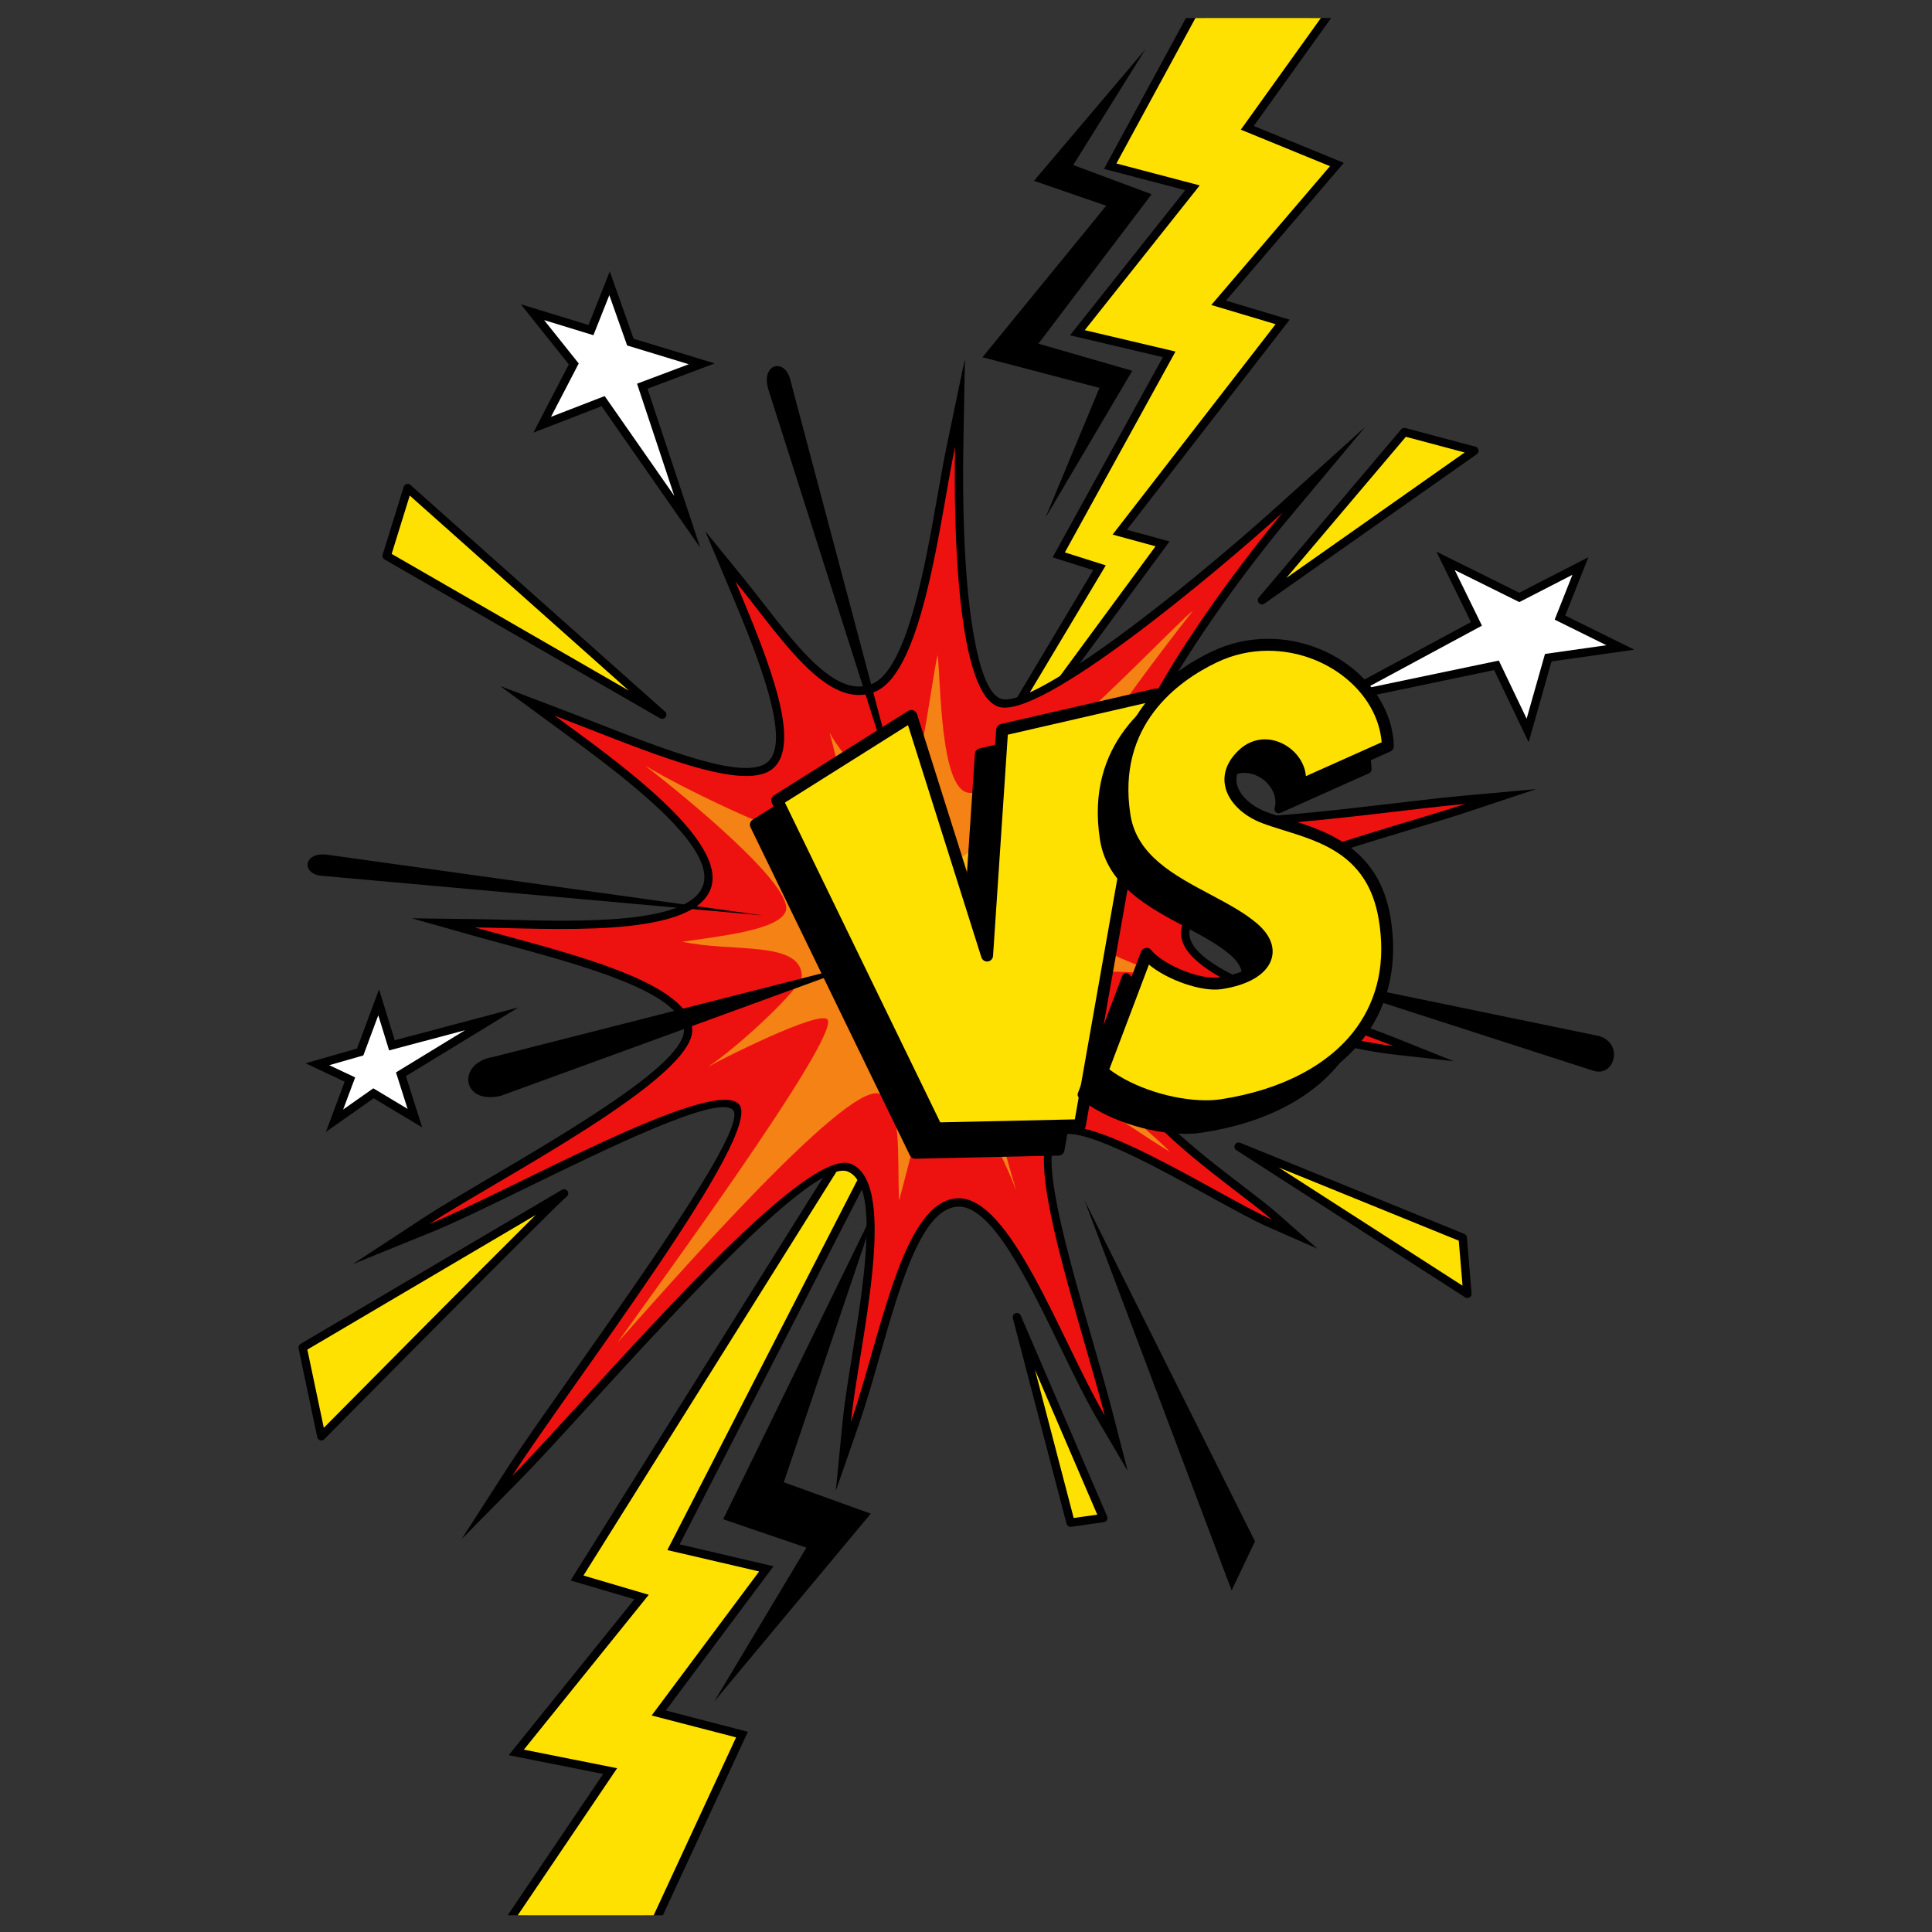 <svg xmlns="http://www.w3.org/2000/svg" xmlns:xlink="http://www.w3.org/1999/xlink" width="480" zoomAndPan="magnify" viewBox="0 0 360 360" height="480" preserveAspectRatio="xMidYMid meet" version="1.0"><rect x="0" y="0" width="360" height="360" fill="#333333" stroke="none"/><defs><clipPath id="9311d0a69f"><path d="M 159 3.121 L 251 3.121 L 251 181 L 159 181 Z M 159 3.121 " clip-rule="nonzero"/></clipPath><clipPath id="0004c0cdb5"><path d="M 177 3.121 L 248 3.121 L 248 154 L 177 154 Z M 177 3.121 " clip-rule="nonzero"/></clipPath><clipPath id="165db4cc0e"><path d="M 244 102.387 L 304.523 102.387 L 304.523 138.477 L 244 138.477 Z M 244 102.387 " clip-rule="nonzero"/></clipPath><clipPath id="15deba8cf6"><path d="M 55.523 221 L 106 221 L 106 269 L 55.523 269 Z M 55.523 221 " clip-rule="nonzero"/></clipPath></defs><g clip-path="url(#9311d0a69f)"><path fill="#000000" d="M 224.52 3.363 L 210.336 29.465 L 223.945 33.039 L 226.25 33.648 L 224.77 35.512 L 204.871 60.566 L 219.387 63.992 L 221.387 64.461 L 220.398 66.258 L 200.703 102.023 L 206.512 103.867 L 208.387 104.461 L 207.379 106.148 L 195.277 126.391 L 212.723 102.703 L 206.906 101.117 L 204.66 100.504 L 206.086 98.66 L 235.07 61.254 L 225.262 58.32 L 222.973 57.637 L 224.523 55.816 L 245.246 31.586 L 230.625 25.598 L 228.797 24.852 L 229.941 23.254 L 244.203 3.363 L 248.035 3.363 L 233.617 23.473 L 248.406 29.527 L 250.398 30.348 L 249.004 31.977 L 228.441 56.02 L 238.137 58.918 L 240.312 59.57 L 238.918 61.363 L 209.973 98.719 L 217.922 100.887 L 216.574 102.715 L 178.586 154.297 L 159.391 180.363 L 176 152.578 L 203.703 106.242 L 197.953 104.422 L 196.148 103.848 L 197.062 102.188 L 216.684 66.551 L 201.773 63.035 L 199.383 62.473 L 200.91 60.555 L 220.852 35.441 L 207.629 31.969 L 205.715 31.469 L 206.66 29.723 L 220.984 3.363 L 224.52 3.363 " fill-opacity="1" fill-rule="evenodd"/></g><g clip-path="url(#0004c0cdb5)"><path fill="#ffe100" d="M 222.75 3.363 L 208.023 30.465 L 223.551 34.547 L 202.129 61.52 L 219.035 65.504 L 198.422 102.934 L 206.047 105.348 L 177.332 153.379 L 215.32 101.793 L 207.316 99.613 L 237.691 60.41 L 225.707 56.828 L 247.824 30.965 L 231.211 24.16 L 246.121 3.363 L 222.75 3.363 " fill-opacity="1" fill-rule="evenodd"/></g><path fill="#000000" d="M 120.09 356.879 L 134.965 324.77 L 121.039 321.16 L 118.797 320.578 L 120.18 318.723 L 138.785 293.797 L 123.996 290.348 L 122.051 289.898 L 122.969 288.117 L 163.926 208.383 L 111.121 292.668 L 121.328 295.672 L 123.555 296.328 L 122.102 298.137 L 100.438 325.004 L 115.289 327.953 L 117.594 328.41 L 116.281 330.352 L 98.359 356.879 L 94.602 356.879 L 112.391 330.551 L 97.316 327.555 L 94.793 327.051 L 96.402 325.051 L 118.219 297.996 L 108.281 295.07 L 106.32 294.492 L 107.41 292.758 L 180.641 175.859 L 183.336 177.395 L 126.641 287.77 L 141.809 291.305 L 144.129 291.848 L 142.707 293.75 L 124.059 318.73 L 137.551 322.23 L 139.352 322.695 L 138.57 324.383 L 123.52 356.879 L 120.09 356.879 " fill-opacity="1" fill-rule="evenodd"/><path fill="#ffe100" d="M 121.805 356.879 L 137.16 323.734 L 121.426 319.656 L 141.457 292.816 L 124.348 288.836 L 181.953 176.68 L 108.719 293.578 L 120.887 297.164 L 97.613 326.023 L 114.992 329.48 L 96.477 356.879 L 121.805 356.879 " fill-opacity="1" fill-rule="evenodd"/><path fill="#000000" d="M 213.434 9.18 L 199.984 30.75 L 214.586 36.195 L 193.492 64.039 L 210.98 69.09 L 194.789 96.508 L 204.871 72.277 L 183.07 66.566 L 206.129 38.336 L 192.664 33.691 L 213.434 9.18 " fill-opacity="1" fill-rule="evenodd"/><path fill="#000000" d="M 133.102 317.027 L 150.262 288.383 L 134.75 283.086 L 163.785 223.711 L 146.047 276.199 L 162.25 282.051 L 133.102 317.027 " fill-opacity="1" fill-rule="evenodd"/><path fill="#000000" d="M 104.203 135.906 L 102.434 134.613 L 93.203 127.832 L 103.898 131.902 C 106.141 132.754 108.301 133.598 110.477 134.449 C 124.062 139.766 138.445 145.395 142.848 142.145 C 145.164 140.438 144.961 136.004 143.492 130.277 C 141.898 124.059 138.773 116.449 135.629 108.984 L 131.426 98.996 L 138.266 107.398 C 139.676 109.137 140.926 110.738 142.176 112.348 C 149.066 121.203 156.039 130.172 162.52 127.43 C 169 124.691 172.32 105.848 174.777 91.871 C 175.355 88.605 175.887 85.602 176.43 82.977 L 179.797 66.855 L 179.504 83.316 C 179.348 92.309 179.504 106.914 181.32 117.676 C 182.453 124.398 184.121 129.477 186.574 130.223 C 189.145 131.012 195.672 127.438 203.387 122.16 C 215.555 113.832 230.27 101.312 237.949 94.383 L 254.398 79.535 L 240.18 96.535 C 232.859 105.293 221.969 119.941 215.57 132.043 C 211.336 140.047 209.055 146.75 211.211 149.32 C 215.855 154.855 240.945 151.906 260.098 149.656 C 264.77 149.105 269.094 148.594 272.895 148.25 L 286.246 147.039 L 273.523 151.27 C 270.559 152.258 267.07 153.305 263.199 154.469 C 246.684 159.441 223.246 166.496 221.707 173.156 C 220.32 179.156 235.734 184.625 249.48 189.508 C 253.289 190.859 256.973 192.168 260.234 193.477 L 270.887 197.75 L 259.48 196.461 C 255.031 195.961 249.559 194.711 243.828 193.406 C 229.477 190.137 213.457 186.484 210.145 193.629 C 206.398 201.707 221.605 213.348 231.625 221.016 C 234.184 222.973 236.418 224.688 237.961 226.047 L 245.473 232.664 L 236.316 228.641 C 233.688 227.488 229.945 225.426 225.723 223.105 C 214.641 217.004 200.125 209.02 197.039 211.902 C 193.574 215.133 198.938 233.727 203.648 250.066 C 205.027 254.855 206.355 259.457 207.363 263.371 L 210.133 274.098 L 204.523 264.547 C 202.305 260.77 200.012 256.055 197.645 251.168 C 191.422 238.344 184.59 224.27 178.285 224.848 C 171.703 225.449 167.758 239.258 163.926 252.676 C 162.668 257.086 161.422 261.449 160.027 265.473 L 155.742 277.805 L 157.012 264.816 C 157.336 261.527 158 257.402 158.723 252.93 C 161.016 238.727 163.895 220.887 158.023 218.32 C 152.004 215.691 127.086 242.961 109.582 262.117 C 104.355 267.836 99.77 272.848 96.535 276.125 L 86.023 286.773 L 94.121 274.195 C 97.012 269.699 101.59 263.215 106.703 255.973 C 120.926 235.832 139.387 209.68 136.559 206.812 C 133.727 203.938 113.848 213.641 97.559 221.586 C 90.887 224.84 84.797 227.809 80.539 229.543 L 65.715 235.57 L 79.102 226.797 C 81.941 224.941 86.16 222.457 90.93 219.652 C 106.48 210.5 128.059 197.812 127.43 191.777 C 126.707 184.82 108.59 179.906 93.977 175.934 C 92.051 175.414 90.184 174.91 88.07 174.312 L 76.738 171.113 L 88.512 171.262 C 90.27 171.281 92.16 171.328 94.172 171.379 C 108.156 171.738 127.992 172.242 130.91 165.23 C 134.035 157.715 115.16 143.918 104.203 135.906 " fill-opacity="1" fill-rule="evenodd"/><path fill="#ed1210" d="M 103.355 133.359 C 114.25 141.359 136.133 156.715 132.344 165.828 C 128.555 174.941 102.488 172.988 88.492 172.812 C 104.047 177.199 128.027 182.508 128.977 191.617 C 129.926 200.727 92.562 219.84 79.953 228.102 C 94.719 222.098 132.605 200.59 137.664 205.719 C 142.727 210.852 106.473 257.879 95.426 275.035 C 109.922 260.355 149.562 212.926 158.648 216.898 C 167.734 220.867 159.922 251.031 158.559 264.965 C 164.16 248.824 168.066 224.219 178.148 223.297 C 188.223 222.379 197.742 249.945 205.859 263.762 C 201.203 245.73 190.645 215.738 195.98 210.762 C 201.316 205.785 227.438 223.043 236.938 227.219 C 229.098 220.312 203.43 204.414 208.73 192.977 C 214.035 181.535 243.773 193.125 259.656 194.914 C 244.379 188.785 218.043 182.105 220.191 172.809 C 222.34 163.508 258.262 154.715 273.035 149.797 C 254.383 151.492 216.469 158 210.02 150.32 C 203.57 142.633 226.469 110.508 238.988 95.539 C 226.203 107.082 193.93 134.102 186.121 131.711 C 178.312 129.316 177.684 98.41 177.957 83.293 C 175.152 96.715 172.062 125.082 163.121 128.863 C 154.18 132.641 145.582 118.848 137.062 108.383 C 143.391 123.414 149.66 139.047 143.766 143.402 C 137.867 147.75 118.941 139.285 103.355 133.359 " fill-opacity="1" fill-rule="evenodd"/><path fill="#000000" d="M 147.199 70.543 C 146.059 66.652 141.77 67.855 143.16 72.531 L 170.594 158.664 L 147.199 70.543 " fill-opacity="1" fill-rule="evenodd"/><path fill="#000000" d="M 297.008 199.551 C 300.902 200.676 302.59 194.371 297.902 193.039 L 239.445 180.977 L 297.008 199.551 " fill-opacity="1" fill-rule="evenodd"/><path fill="#f58214" d="M 167.531 223.723 C 170.023 214.668 172.621 201.539 176.16 201.359 C 179.129 201.211 185.691 212.258 189.324 221.746 C 186.191 211.238 182.785 198.441 185.504 195.906 C 187.867 193.703 210.293 210.07 217.969 214.602 C 213.012 209.266 189.586 191.863 192.875 184.773 C 194.949 180.301 208.078 180.648 217.703 181.77 C 210.219 179.617 199.531 174.832 200.172 172.07 C 200.77 169.488 216.57 161.801 221.559 160.645 C 217.141 160.258 198.832 166.391 194.27 160.43 C 190.008 154.871 218.207 119.035 222.312 113.762 C 217.473 117.648 188.586 149.09 180.359 147.703 C 175.156 146.824 175.324 126.852 174.707 122.027 C 173.434 127.621 171.234 147.82 168.188 148.922 C 165.176 150.008 156.977 141.078 154.586 136.531 C 156.164 142.484 159.098 153.418 155.672 156.625 C 152.59 159.504 126.789 146.715 120.223 142.668 C 127.852 148.574 148.285 165.297 146.375 169.887 C 144.945 173.332 134.035 174.465 127.156 175.48 C 136.402 177.484 149.102 175.227 149.406 181.777 C 149.512 184.004 137.391 195.207 131.887 198.812 C 134.809 197.145 152.527 188.277 154.156 189.934 C 156.965 192.781 120.762 242.094 115.051 250.191 C 123 241.344 157.676 201.363 163.871 203.828 C 168.176 205.547 167.152 215.324 167.531 223.723 " fill-opacity="1" fill-rule="evenodd"/><path fill="#000000" d="M 93.316 204.191 C 85.902 205.918 85.133 198.023 91.871 196.953 L 162.297 179.031 L 93.316 204.191 " fill-opacity="1" fill-rule="evenodd"/><path fill="#fdb913" d="M 163.395 152.586 C 166.277 159.512 167.586 164.223 165.805 167.781 C 164.023 171.34 157.906 173.121 153.434 174.613 C 159.434 174.613 165.418 175.652 167.816 179.164 C 170.535 183.145 170.492 191.68 169.359 202.258 C 171.648 191.512 174.547 182.516 178.91 178.914 C 181.891 176.457 189.859 176.633 194.254 177.375 C 190.383 174.914 186.004 171.23 184.766 167.297 C 183.516 163.324 196.914 144.441 200.867 138.289 C 196.82 143.066 181.312 160.555 175.852 161.309 C 171.039 161.973 166.656 158.145 163.395 152.586 " fill-opacity="1" fill-rule="evenodd"/><path fill="#000000" d="M 140.852 153.68 L 170.543 214.801 L 197.246 214.211 L 211.422 133.953 L 182.77 140.539 L 179.961 182.586 L 165.852 137.945 L 140.852 153.68 " fill-opacity="1" fill-rule="evenodd"/><path fill="#000000" d="M 142.289 154.086 L 171.23 213.672 L 196.305 213.117 L 210.031 135.414 L 183.824 141.438 L 181.07 182.664 C 181.035 183.199 180.621 183.633 180.094 183.691 C 179.57 183.758 179.062 183.438 178.898 182.922 L 165.223 139.656 Z M 170.543 215.914 C 170.117 215.914 169.727 215.668 169.543 215.285 L 139.852 154.164 C 139.602 153.652 139.777 153.039 140.258 152.734 L 165.258 137.004 C 165.547 136.82 165.91 136.781 166.234 136.902 C 166.555 137.02 166.809 137.281 166.91 137.609 L 179.242 176.625 L 181.66 140.461 C 181.691 139.973 182.043 139.562 182.52 139.453 L 211.172 132.867 C 211.535 132.785 211.914 132.887 212.188 133.145 C 212.457 133.402 212.578 133.777 212.516 134.145 L 198.34 214.406 C 198.246 214.926 197.797 215.309 197.266 215.324 L 170.566 215.914 C 170.559 215.914 170.551 215.914 170.543 215.914 " fill-opacity="1" fill-rule="nonzero"/><path fill="#ffe100" d="M 144.824 149.137 L 174.512 210.258 L 201.211 209.672 L 215.391 129.414 L 186.738 135.996 L 183.926 178.051 L 169.816 133.41 L 144.824 149.137 " fill-opacity="1" fill-rule="evenodd"/><path fill="#000000" d="M 146.258 149.551 L 175.203 209.133 L 200.277 208.578 L 214 130.875 L 187.793 136.898 L 185.039 178.125 C 185.004 178.656 184.594 179.09 184.062 179.156 C 183.535 179.219 183.031 178.895 182.867 178.387 L 169.191 135.117 Z M 174.512 211.371 C 174.09 211.371 173.699 211.129 173.512 210.746 L 143.816 149.625 C 143.574 149.113 143.75 148.496 144.23 148.199 L 169.227 132.465 C 169.52 132.281 169.879 132.246 170.203 132.363 C 170.527 132.48 170.777 132.742 170.879 133.074 L 183.211 172.09 L 185.625 135.926 C 185.66 135.434 186.008 135.023 186.488 134.914 L 215.141 128.328 C 215.504 128.242 215.887 128.352 216.156 128.609 C 216.426 128.863 216.551 129.242 216.484 129.605 L 202.309 209.867 C 202.219 210.387 201.77 210.773 201.238 210.785 L 174.535 211.371 C 174.531 211.371 174.52 211.371 174.512 211.371 " fill-opacity="1" fill-rule="nonzero"/><path fill="#000000" d="M 238.266 150.766 C 239.66 145.762 232.543 140.367 227.742 144.992 C 222.805 149.75 226.688 154.797 231.855 156.727 C 239.34 159.516 251.691 160.797 254.18 175.379 C 257.453 194.617 244.34 207.203 223.758 210.297 C 217.242 211.277 207.023 208.551 201.574 203.973 L 209.848 182.09 C 212.152 185.016 219.496 188.188 223.652 187.562 C 232.031 186.305 234.664 181.555 229.754 177.328 C 222.477 171.066 207.586 168.246 205.73 156.336 C 203.395 141.371 211.797 131.879 222.406 126.797 C 237.191 119.711 254.379 130.094 254.801 143.363 L 238.266 150.766 " fill-opacity="1" fill-rule="evenodd"/><path fill="#000000" d="M 202.5 203.723 C 206.945 207.215 214.566 209.715 220.895 209.715 C 221.879 209.715 222.805 209.648 223.645 209.527 C 235.102 207.801 244.184 203.027 249.215 196.066 C 253.348 190.355 254.758 183.441 253.41 175.508 C 251.395 163.672 242.543 160.93 235.43 158.727 C 234.062 158.301 232.773 157.902 231.586 157.457 C 227.98 156.109 225.383 153.555 224.809 150.789 C 224.488 149.246 224.645 146.895 227.199 144.43 C 228.543 143.137 230.164 142.453 231.891 142.453 C 234.117 142.453 236.387 143.625 237.82 145.516 C 238.742 146.73 239.223 148.117 239.219 149.484 L 253.996 142.871 C 253.359 133.281 243.645 125.277 232.477 125.277 C 229.094 125.277 225.816 126.027 222.742 127.5 C 215.543 130.949 203.855 139.27 206.5 156.215 C 207.707 163.945 214.723 167.684 221.512 171.297 C 224.785 173.039 227.879 174.684 230.262 176.738 C 232.5 178.66 233.41 180.84 232.82 182.871 C 232.035 185.598 228.738 187.586 223.77 188.336 C 223.375 188.395 222.957 188.422 222.512 188.422 C 218.613 188.422 212.965 186.117 210.137 183.527 Z M 220.895 211.273 C 214.031 211.273 205.695 208.453 201.07 204.57 C 200.816 204.355 200.73 204.004 200.844 203.699 L 209.121 181.812 C 209.219 181.551 209.449 181.363 209.73 181.316 C 210.012 181.273 210.285 181.387 210.457 181.605 C 212.477 184.16 218.668 186.863 222.512 186.863 C 222.879 186.863 223.223 186.84 223.535 186.793 C 227.812 186.152 230.727 184.523 231.324 182.441 C 231.734 181.027 230.992 179.426 229.246 177.922 C 226.992 175.98 223.977 174.375 220.781 172.676 C 213.984 169.055 206.285 164.957 204.961 156.453 C 202.16 138.512 214.48 129.734 222.07 126.094 C 225.355 124.52 228.855 123.723 232.477 123.723 C 244.664 123.723 255.242 132.707 255.574 143.34 C 255.586 143.656 255.406 143.945 255.117 144.078 L 238.578 151.477 C 238.305 151.598 237.984 151.551 237.758 151.355 C 237.527 151.16 237.43 150.844 237.516 150.555 C 237.887 149.223 237.547 147.73 236.578 146.457 C 235.438 144.949 233.641 144.012 231.891 144.012 C 230.578 144.012 229.328 144.547 228.281 145.555 C 226.637 147.137 225.984 148.789 226.332 150.473 C 226.793 152.684 229.066 154.852 232.129 155.996 C 233.277 156.426 234.547 156.816 235.891 157.234 C 243.41 159.566 252.77 162.469 254.949 175.25 C 256.348 183.488 254.805 191.004 250.477 196.98 C 245.121 204.391 235.922 209.254 223.875 211.066 C 222.961 211.203 221.957 211.273 220.895 211.273 " fill-opacity="1" fill-rule="nonzero"/><g clip-path="url(#165db4cc0e)"><path fill="#000000" d="M 294.445 107.676 L 291.66 114.703 L 304.527 121.059 L 289.105 123.246 L 284.836 138.301 L 278.414 124.855 L 244.289 131.988 L 274.09 115.918 L 267.66 102.793 L 283.094 110.449 L 295.973 103.828 L 294.445 107.676 " fill-opacity="1" fill-rule="evenodd"/></g><path fill="#ffffff" d="M 293.004 107.102 L 289.691 115.461 L 299.332 120.23 L 287.887 121.852 L 284.465 133.918 L 279.285 123.086 L 254.449 128.277 L 276.141 116.582 L 271.066 106.223 L 283.105 112.191 L 293.004 107.102 " fill-opacity="1" fill-rule="evenodd"/><path fill="#000000" d="M 64.223 201.555 L 56.941 198.129 L 66.527 195.379 L 70.629 184.348 L 73.551 193.84 L 96.602 187.715 L 75.633 200.516 L 78.672 210.07 L 69.629 204.641 L 60.727 210.91 L 64.223 201.555 " fill-opacity="1" fill-rule="evenodd"/><path fill="#ffffff" d="M 61.348 198.484 L 66.18 200.758 L 63.941 206.746 L 69.559 202.793 L 75.949 206.625 L 73.785 199.828 L 86.656 191.969 L 72.504 195.727 L 70.488 189.176 L 67.703 196.664 L 61.348 198.484 " fill-opacity="1" fill-rule="evenodd"/><path fill="#000000" d="M 109.66 60.559 L 113.625 50.574 L 118.062 63.121 L 133.176 67.715 L 120.648 72.43 L 130.484 102.059 L 112.098 75.688 L 99.391 80.609 L 105.992 67.898 L 97.043 56.699 L 109.66 60.559 " fill-opacity="1" fill-rule="evenodd"/><path fill="#ffffff" d="M 113.539 54.996 L 110.574 62.461 L 101.387 59.648 L 107.836 67.727 L 102.672 77.672 L 112.672 73.801 L 125.648 92.406 L 118.703 71.496 L 128.348 67.871 L 116.859 64.375 L 113.539 54.996 " fill-opacity="1" fill-rule="evenodd"/><path fill="#ffe100" d="M 242.07 146.41 C 243.469 141.41 236.348 136.016 231.547 140.641 C 226.613 145.395 230.496 150.441 235.664 152.375 C 243.145 155.164 255.5 156.441 257.984 171.027 C 261.258 190.266 248.148 202.848 227.566 205.941 C 221.047 206.922 210.828 204.199 205.379 199.617 L 213.656 177.734 C 215.961 180.664 223.301 183.836 227.457 183.207 C 235.84 181.949 238.469 177.195 233.562 172.977 C 226.285 166.715 211.395 163.895 209.535 151.984 C 207.203 137.016 215.605 127.527 226.211 122.445 C 241 115.359 258.188 125.742 258.609 139.012 L 242.07 146.41 " fill-opacity="1" fill-rule="evenodd"/><path fill="#000000" d="M 206.707 199.254 C 211.125 202.629 218.535 205.023 224.707 205.023 C 225.672 205.023 226.582 204.965 227.402 204.84 C 238.77 203.133 247.773 198.402 252.754 191.52 C 256.828 185.883 258.223 179.047 256.887 171.211 C 254.906 159.578 246.527 156.98 239.141 154.691 C 237.766 154.266 236.469 153.863 235.273 153.414 C 231.562 152.031 228.887 149.379 228.289 146.504 C 227.949 144.879 228.109 142.406 230.777 139.836 C 232.18 138.48 233.883 137.766 235.699 137.766 C 238.027 137.766 240.398 138.992 241.895 140.961 C 242.746 142.086 243.238 143.355 243.34 144.621 L 257.453 138.309 C 256.691 128.996 247.191 121.258 236.281 121.258 C 232.945 121.258 229.719 121.996 226.695 123.445 C 219.574 126.859 208.023 135.078 210.637 151.809 C 211.816 159.375 218.762 163.074 225.48 166.648 C 228.766 168.402 231.875 170.055 234.289 172.129 C 236.629 174.145 237.574 176.449 236.949 178.613 C 236.125 181.465 232.727 183.543 227.625 184.312 C 223.863 184.875 217.441 182.551 214.086 179.738 Z M 224.707 207.25 C 217.77 207.25 209.344 204.398 204.664 200.469 C 204.301 200.168 204.172 199.668 204.34 199.223 L 212.617 177.34 C 212.758 176.965 213.09 176.695 213.488 176.633 C 213.887 176.57 214.281 176.73 214.527 177.047 C 216.312 179.305 222.219 182.176 226.316 182.176 C 226.668 182.176 226.996 182.152 227.297 182.105 C 231.375 181.496 234.258 179.918 234.812 177.996 C 235.18 176.715 234.48 175.234 232.836 173.82 C 230.609 171.906 227.609 170.309 224.43 168.613 C 217.57 164.961 209.785 160.82 208.434 152.152 C 205.605 134 218.059 125.117 225.734 121.441 C 229.062 119.844 232.613 119.031 236.281 119.031 C 248.645 119.031 259.379 128.168 259.719 138.977 C 259.734 139.43 259.473 139.844 259.059 140.027 L 242.527 147.43 C 242.133 147.602 241.672 147.535 241.344 147.254 C 241.016 146.973 240.887 146.527 241 146.113 C 241.344 144.883 241.023 143.496 240.117 142.305 C 239.039 140.879 237.344 139.992 235.699 139.992 C 234.453 139.992 233.316 140.48 232.32 141.441 C 230.766 142.938 230.145 144.488 230.469 146.051 C 230.906 148.156 233.094 150.227 236.055 151.328 C 237.188 151.754 238.457 152.145 239.797 152.562 C 247.004 154.797 256.875 157.855 259.082 170.84 C 260.5 179.168 258.938 186.773 254.555 192.824 C 249.145 200.305 239.871 205.219 227.73 207.043 C 226.797 207.184 225.781 207.25 224.707 207.25 " fill-opacity="1" fill-rule="nonzero"/><path fill="#ffe100" d="M 235.152 111.844 L 261.684 80.508 L 274.734 83.988 Z M 235.152 111.844 " fill-opacity="1" fill-rule="evenodd"/><path fill="#000000" d="M 261.961 81.391 L 239.676 107.703 L 272.918 84.312 Z M 235.152 112.621 C 234.941 112.621 234.73 112.531 234.578 112.367 C 234.312 112.078 234.305 111.637 234.559 111.336 L 261.09 80.004 C 261.285 79.773 261.594 79.676 261.883 79.754 L 274.934 83.238 C 275.223 83.316 275.445 83.555 275.5 83.855 C 275.555 84.152 275.426 84.453 275.18 84.629 L 235.602 112.477 C 235.465 112.574 235.309 112.621 235.152 112.621 " fill-opacity="1" fill-rule="nonzero"/><path fill="#ffe100" d="M 105.105 222.371 L 56.395 251.09 L 59.875 267.629 C 59.875 267.629 104.668 222.371 105.105 222.371 " fill-opacity="1" fill-rule="evenodd"/><g clip-path="url(#15deba8cf6)"><path fill="#000000" d="M 57.27 251.477 L 60.336 266.051 C 66.34 259.992 89.629 236.484 99.824 226.391 Z M 59.875 268.406 C 59.797 268.406 59.727 268.395 59.652 268.375 C 59.379 268.293 59.168 268.066 59.113 267.789 L 55.633 251.25 C 55.562 250.926 55.707 250.59 55.996 250.422 L 104.711 221.699 C 105.176 221.457 105.73 221.703 105.859 222.168 C 105.949 222.504 105.805 222.863 105.504 223.043 C 103.816 224.414 72.445 256.031 60.426 268.176 C 60.277 268.328 60.078 268.406 59.875 268.406 " fill-opacity="1" fill-rule="nonzero"/></g><path fill="#ffe100" d="M 189.484 245.434 L 205.578 282.859 L 199.488 283.727 Z M 189.484 245.434 " fill-opacity="1" fill-rule="evenodd"/><path fill="#000000" d="M 192.848 255.227 L 200.066 282.859 L 204.461 282.23 Z M 199.488 284.508 C 199.141 284.508 198.824 284.273 198.734 283.926 L 188.73 245.633 C 188.629 245.234 188.844 244.828 189.23 244.695 C 189.613 244.566 190.039 244.75 190.199 245.125 L 206.293 282.547 C 206.391 282.773 206.375 283.023 206.258 283.238 C 206.137 283.449 205.93 283.594 205.691 283.629 L 199.598 284.5 C 199.562 284.504 199.527 284.508 199.488 284.508 " fill-opacity="1" fill-rule="nonzero"/><path fill="#ffe100" d="M 123.375 133.164 L 72.051 103.57 L 75.969 90.953 Z M 123.375 133.164 " fill-opacity="1" fill-rule="evenodd"/><path fill="#000000" d="M 72.98 103.211 L 117.184 128.695 L 76.352 92.34 Z M 123.375 133.945 C 123.242 133.945 123.109 133.906 122.984 133.84 L 71.66 104.246 C 71.348 104.066 71.199 103.691 71.305 103.34 L 75.223 90.719 C 75.297 90.465 75.5 90.273 75.758 90.203 C 76.012 90.129 76.285 90.191 76.484 90.371 L 123.805 132.504 C 124.027 132.645 124.172 132.887 124.172 133.164 C 124.172 133.594 123.82 133.945 123.391 133.945 C 123.383 133.941 123.379 133.945 123.375 133.945 " fill-opacity="1" fill-rule="nonzero"/><path fill="#ffe100" d="M 230.805 213.668 L 273.43 241.082 L 272.559 230.641 Z M 230.805 213.668 " fill-opacity="1" fill-rule="evenodd"/><path fill="#000000" d="M 238.273 217.543 L 272.523 239.57 L 271.82 231.18 Z M 273.43 241.863 C 273.281 241.863 273.137 241.82 273.008 241.738 L 230.383 214.324 C 230.047 214.105 229.926 213.664 230.109 213.309 C 230.297 212.953 230.73 212.793 231.098 212.945 L 272.852 229.918 C 273.121 230.027 273.309 230.277 273.336 230.574 L 274.203 241.02 C 274.227 241.312 274.082 241.598 273.824 241.75 C 273.707 241.824 273.566 241.863 273.43 241.863 " fill-opacity="1" fill-rule="nonzero"/><path fill="#000000" d="M 202.098 223.676 L 229.496 296.348 L 233.848 287.207 Z M 202.098 223.676 " fill-opacity="1" fill-rule="evenodd"/><path fill="#000000" d="M 59.777 163.176 C 56.129 162.75 56.547 158.73 60.934 159.258 L 142.09 170.57 L 59.777 163.176 " fill-opacity="1" fill-rule="evenodd"/></svg>